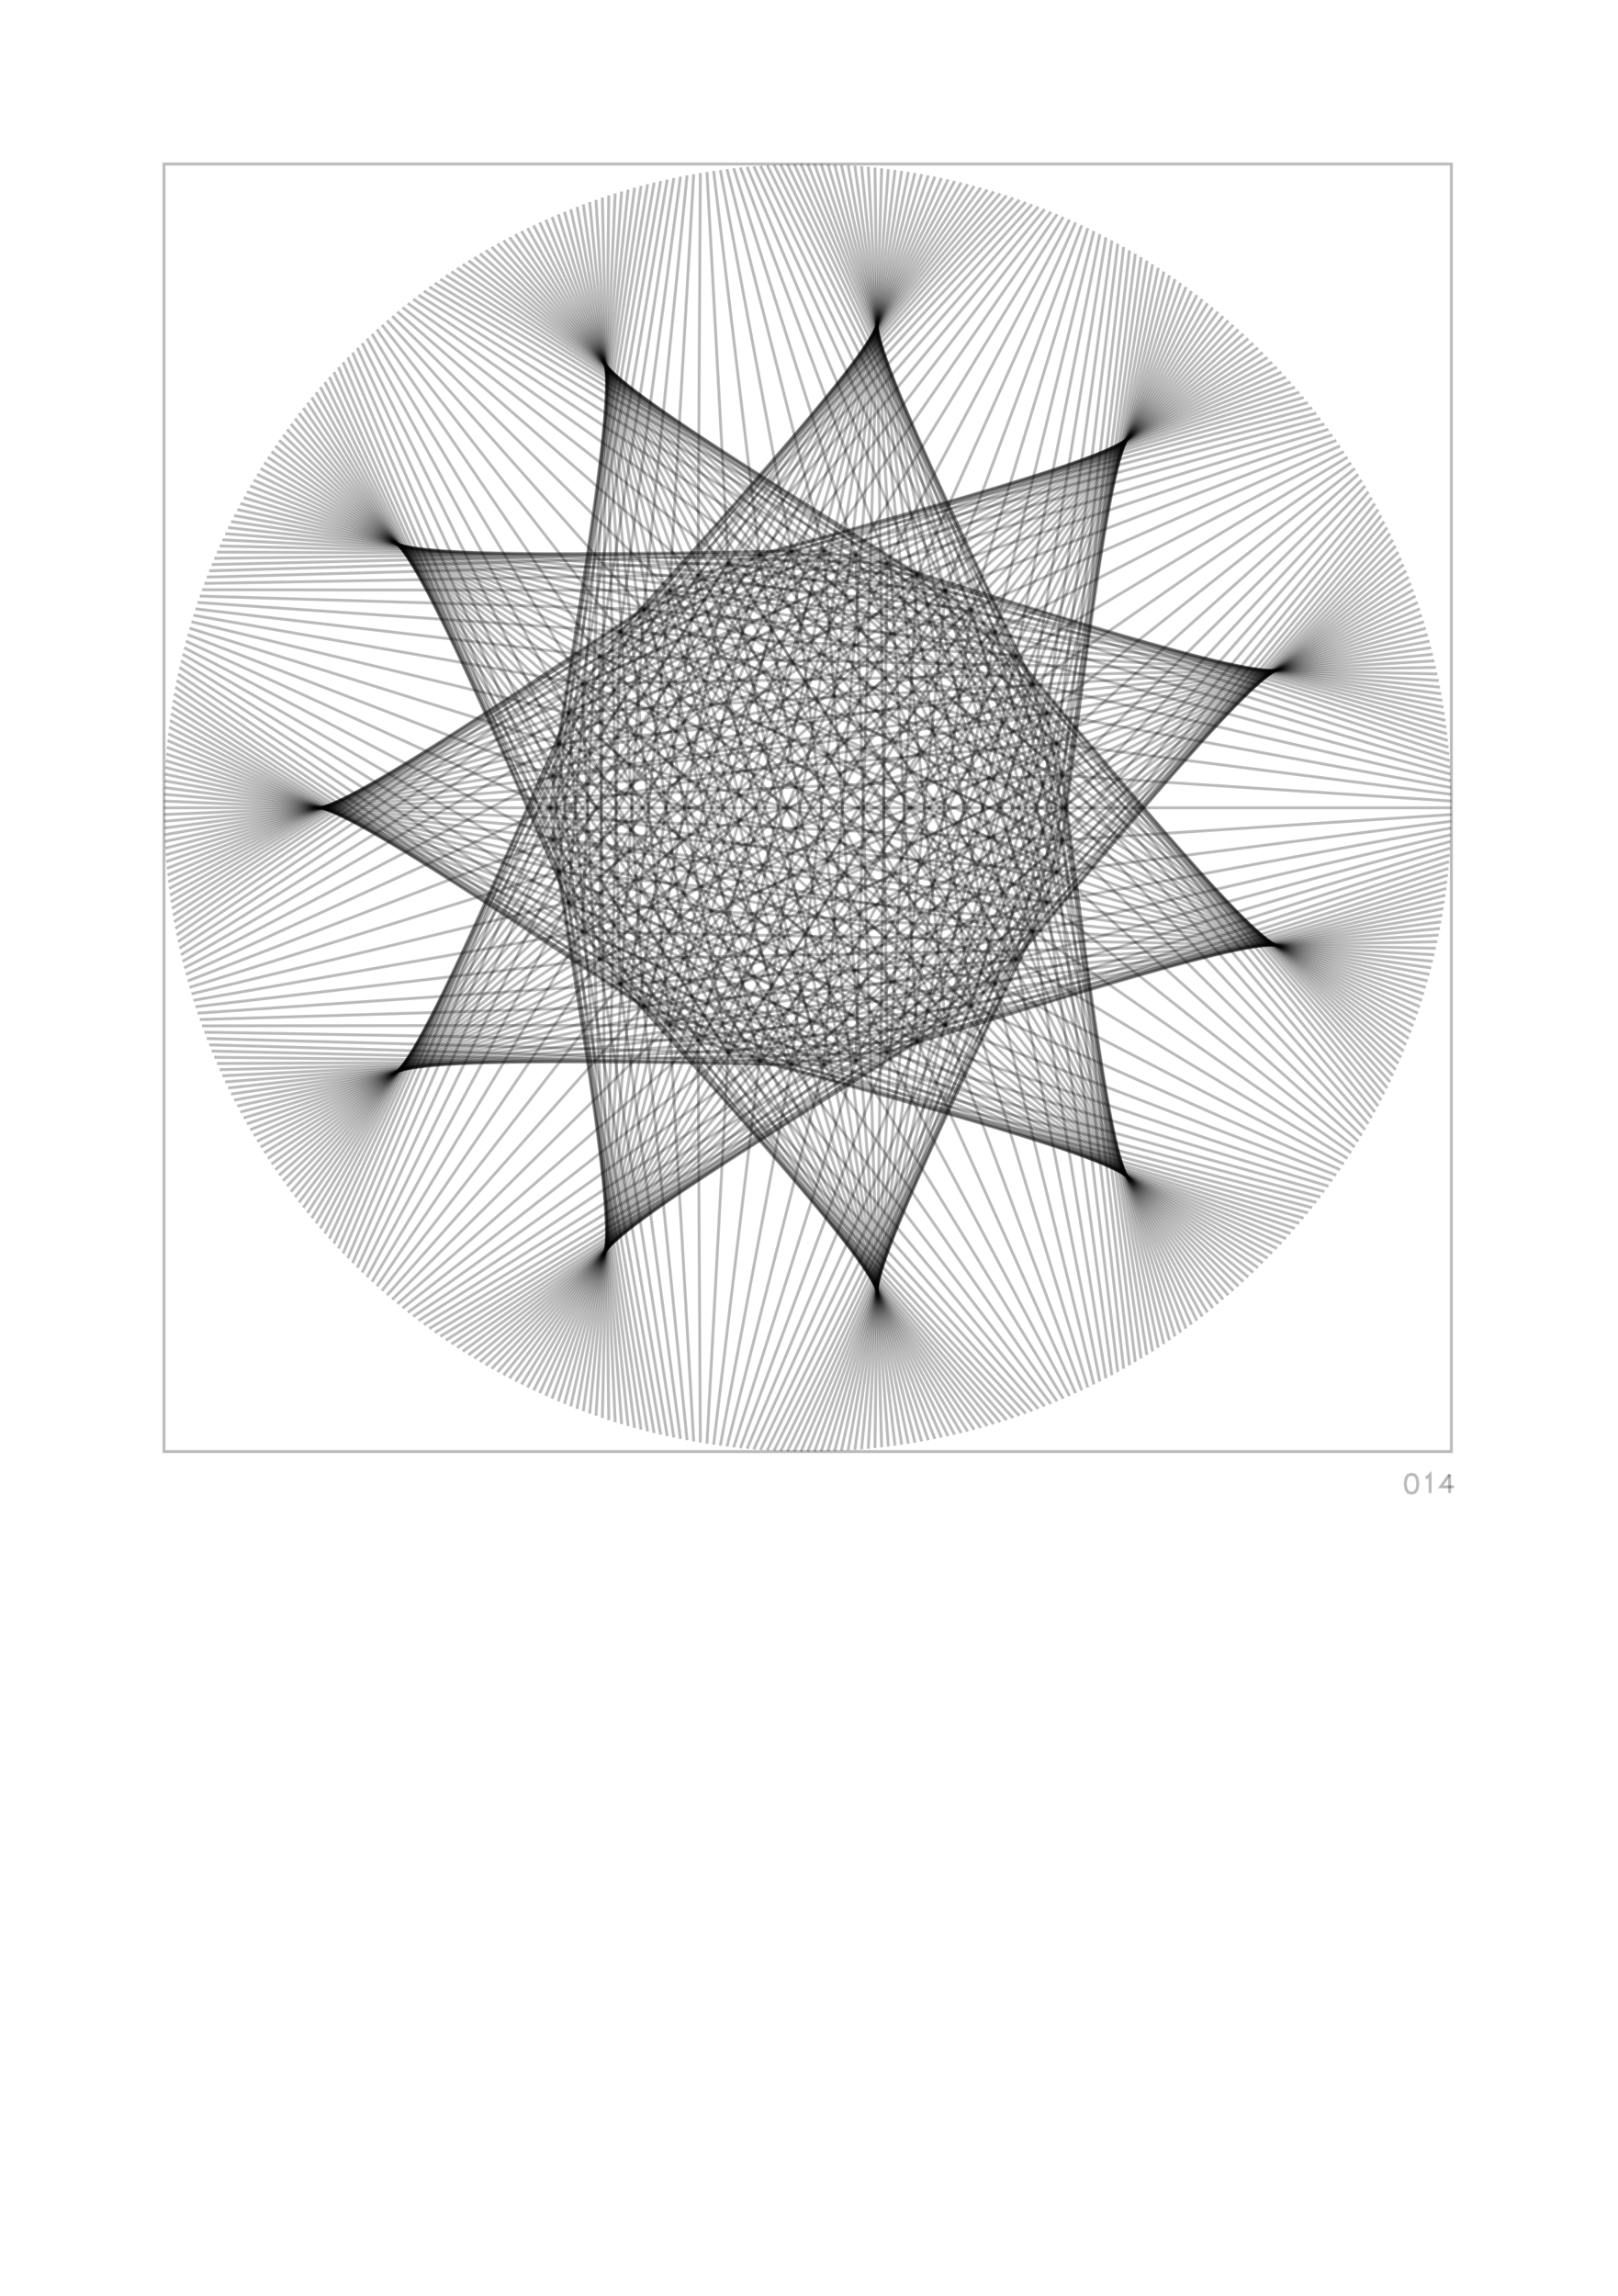 <?xml version="1.0" encoding="utf-8" ?>
<svg xmlns="http://www.w3.org/2000/svg" xmlns:cc="http://creativecommons.org/ns" xmlns:dc="http://purl.org/dc/elements/1.1/" xmlns:ev="http://www.w3.org/2001/xml-events" xmlns:inkscape="http://www.inkscape.org/namespaces/inkscape" xmlns:rdf="http://www.w3.org/1999/02/22-rdf-syntax-ns" xmlns:sodipodi="http://sodipodi.sourceforge.net/DTD/sodipodi-0.dtd" xmlns:xlink="http://www.w3.org/1999/xlink" baseProfile="tiny" height="21.0cm" version="1.2" viewBox="0 0 559.37 793.701" width="14.8cm">
  <defs/>
  <g fill="none" id="layer1" inkscape:groupmode="layer" inkscape:label="1" stroke="#000000" stroke-opacity="0.267" style="display:inline">
    <line x1="501.759" x2="368.239" y1="279.226" y2="279.226"/>
    <line x1="368.239" x2="471.945" y1="279.226" y2="167.959"/>
    <line x1="473.1" x2="367.537" y1="169.984" y2="290.382"/>
    <line x1="367.537" x2="87.682" y1="290.382" y2="165.947"/>
    <line x1="88.879" x2="365.443" y1="163.948" y2="301.363"/>
    <line x1="365.443" x2="84.219" y1="301.363" y2="386.432"/>
    <line x1="83.107" x2="361.988" y1="384.384" y2="311.994"/>
    <line x1="361.988" x2="286.216" y1="311.994" y2="56.803"/>
    <line x1="283.886" x2="365.443" y1="56.742" y2="301.363"/>
    <line x1="365.443" x2="163.948" y1="301.363" y2="469.573"/>
    <line x1="165.947" x2="367.537" y1="470.77" y2="290.382"/>
    <line x1="367.537" x2="281.556" y1="290.382" y2="56.705"/>
    <line x1="279.226" x2="368.239" y1="56.693" y2="279.226"/>
    <line x1="368.239" x2="390.493" y1="279.226" y2="86.507"/>
    <line x1="388.468" x2="367.537" y1="85.352" y2="268.07"/>
    <line x1="367.537" x2="165.947" y1="268.07" y2="87.682"/>
    <line x1="163.948" x2="365.443" y1="88.879" y2="257.089"/>
    <line x1="365.443" x2="394.504" y1="257.089" y2="469.573"/>
    <line x1="396.491" x2="361.988" y1="468.355" y2="246.458"/>
    <line x1="361.988" x2="174.068" y1="246.458" y2="475.345"/>
    <line x1="176.127" x2="357.229" y1="476.436" y2="236.344"/>
    <line x1="357.229" x2="398.465" y1="236.344" y2="467.117"/>
    <line x1="400.426" x2="351.239" y1="465.858" y2="226.905"/>
    <line x1="351.239" x2="80.948" y1="226.905" y2="178.198"/>
    <line x1="82.016" x2="357.229" y1="176.127" y2="236.344"/>
    <line x1="357.229" x2="288.545" y1="236.344" y2="501.564"/>
    <line x1="290.873" x2="351.239" y1="501.454" y2="226.905"/>
    <line x1="351.239" x2="158.026" y1="226.905" y2="92.594"/>
    <line x1="159.987" x2="357.229" y1="91.335" y2="236.344"/>
    <line x1="357.229" x2="382.325" y1="236.344" y2="82.016"/>
    <line x1="380.254" x2="351.239" y1="80.948" y2="226.905"/>
    <line x1="351.239" x2="56.998" y1="226.905" y2="290.873"/>
    <line x1="57.132" x2="344.114" y1="293.199" y2="218.292"/>
    <line x1="344.114" x2="402.374" y1="218.292" y2="464.579"/>
    <line x1="404.308" x2="335.965" y1="463.279" y2="210.64"/>
    <line x1="335.965" x2="463.279" y1="210.64" y2="154.144"/>
    <line x1="464.579" x2="344.114" y1="156.078" y2="218.292"/>
    <line x1="344.114" x2="293.199" y1="218.292" y2="501.32"/>
    <line x1="295.524" x2="335.965" y1="501.162" y2="210.64"/>
    <line x1="335.965" x2="376.079" y1="210.64" y2="78.875"/>
    <line x1="378.172" x2="344.114" y1="79.9" y2="218.292"/>
    <line x1="344.114" x2="156.078" y1="218.292" y2="93.874"/>
    <line x1="154.144" x2="335.965" y1="95.173" y2="210.64"/>
    <line x1="335.965" x2="479.577" y1="210.64" y2="376.079"/>
    <line x1="478.552" x2="344.114" y1="378.172" y2="218.292"/>
    <line x1="344.114" x2="93.874" y1="218.292" y2="402.374"/>
    <line x1="92.594" x2="351.239" y1="400.426" y2="226.905"/>
    <line x1="351.239" x2="267.58" y1="226.905" y2="56.998"/>
    <line x1="265.253" x2="344.114" y1="57.132" y2="218.292"/>
    <line x1="344.114" x2="501.32" y1="218.292" y2="265.253"/>
    <line x1="501.454" x2="351.239" y1="267.58" y2="226.905"/>
    <line x1="351.239" x2="477.505" y1="226.905" y2="380.254"/>
    <line x1="476.436" x2="357.229" y1="382.325" y2="236.344"/>
    <line x1="357.229" x2="269.907" y1="236.344" y2="56.888"/>
    <line x1="272.236" x2="361.988" y1="56.803" y2="246.458"/>
    <line x1="361.988" x2="384.384" y1="246.458" y2="83.107"/>
    <line x1="386.432" x2="365.443" y1="84.219" y2="257.089"/>
    <line x1="365.443" x2="501.71" y1="257.089" y2="274.566"/>
    <line x1="501.747" x2="367.537" y1="276.896" y2="268.07"/>
    <line x1="367.537" x2="473.1" y1="268.07" y2="388.468"/>
    <line x1="471.945" x2="368.239" y1="390.493" y2="279.226"/>
    <line x1="368.239" x2="167.959" y1="279.226" y2="471.945"/>
    <line x1="169.984" x2="367.537" y1="473.1" y2="268.07"/>
    <line x1="367.537" x2="85.352" y1="268.07" y2="169.984"/>
    <line x1="86.507" x2="368.239" y1="167.959" y2="279.226"/>
    <line x1="368.239" x2="56.693" y1="279.226" y2="279.226"/>
    <line x1="56.705" x2="367.537" y1="276.896" y2="290.382"/>
    <line x1="367.537" x2="169.984" y1="290.382" y2="85.352"/>
    <line x1="167.959" x2="368.239" y1="86.507" y2="279.226"/>
    <line x1="368.239" x2="390.493" y1="279.226" y2="471.945"/>
    <line x1="392.505" x2="367.537" y1="470.77" y2="268.07"/>
    <line x1="367.537" x2="87.682" y1="268.07" y2="392.505"/>
    <line x1="88.879" x2="365.443" y1="394.504" y2="257.089"/>
    <line x1="365.443" x2="172.02" y1="257.089" y2="474.233"/>
    <line x1="178.198" x2="351.239" y1="477.505" y2="226.905"/>
    <line x1="351.239" x2="465.858" y1="226.905" y2="158.026"/>
    <line x1="467.117" x2="357.229" y1="159.987" y2="236.344"/>
    <line x1="357.229" x2="501.564" y1="236.344" y2="269.907"/>
    <line x1="501.649" x2="361.988" y1="272.236" y2="246.458"/>
    <line x1="361.988" x2="90.097" y1="246.458" y2="396.491"/>
    <line x1="91.335" x2="357.229" y1="398.465" y2="236.344"/>
    <line x1="357.229" x2="56.888" y1="236.344" y2="288.545"/>
    <line x1="56.803" x2="361.988" y1="286.216" y2="246.458"/>
    <line x1="361.988" x2="475.345" y1="246.458" y2="384.384"/>
    <line x1="474.233" x2="365.443" y1="386.432" y2="257.089"/>
    <line x1="365.443" x2="84.219" y1="257.089" y2="172.02"/>
    <line x1="83.107" x2="361.988" y1="174.068" y2="246.458"/>
    <line x1="361.988" x2="286.216" y1="246.458" y2="501.649"/>
    <line x1="283.886" x2="365.443" y1="501.71" y2="257.089"/>
    <line x1="365.443" x2="274.566" y1="257.089" y2="56.742"/>
    <line x1="276.896" x2="367.537" y1="56.705" y2="268.07"/>
    <line x1="367.537" x2="281.556" y1="268.07" y2="501.747"/>
    <line x1="279.226" x2="368.239" y1="501.759" y2="279.226"/>
    <line x1="368.239" x2="86.507" y1="279.226" y2="390.493"/>
    <line x1="85.352" x2="367.537" y1="388.468" y2="290.382"/>
    <line x1="367.537" x2="276.896" y1="290.382" y2="501.747"/>
    <line x1="274.566" x2="365.443" y1="501.71" y2="301.363"/>
    <line x1="365.443" x2="172.02" y1="301.363" y2="84.219"/>
    <line x1="174.068" x2="361.988" y1="83.107" y2="311.994"/>
    <line x1="361.988" x2="384.384" y1="311.994" y2="475.345"/>
    <line x1="386.432" x2="365.443" y1="474.233" y2="301.363"/>
    <line x1="365.443" x2="56.742" y1="301.363" y2="274.566"/>
    <line x1="56.803" x2="361.988" y1="272.236" y2="311.994"/>
    <line x1="361.988" x2="272.236" y1="311.994" y2="501.649"/>
    <line x1="269.907" x2="357.229" y1="501.564" y2="322.108"/>
    <line x1="357.229" x2="82.016" y1="322.108" y2="382.325"/>
    <line x1="80.948" x2="351.239" y1="380.254" y2="331.547"/>
    <line x1="351.239" x2="380.254" y1="331.547" y2="477.505"/>
    <line x1="382.325" x2="357.229" y1="476.436" y2="322.108"/>
    <line x1="357.229" x2="91.335" y1="322.108" y2="159.987"/>
    <line x1="92.594" x2="351.239" y1="158.026" y2="331.547"/>
    <line x1="351.239" x2="56.998" y1="331.547" y2="267.58"/>
    <line x1="57.132" x2="344.114" y1="265.253" y2="340.16"/>
    <line x1="344.114" x2="501.32" y1="340.16" y2="293.199"/>
    <line x1="501.454" x2="351.239" y1="290.873" y2="331.547"/>
    <line x1="351.239" x2="290.873" y1="331.547" y2="56.998"/>
    <line x1="293.199" x2="344.114" y1="57.132" y2="340.16"/>
    <line x1="344.114" x2="464.579" y1="340.16" y2="402.374"/>
    <line x1="463.279" x2="335.965" y1="404.308" y2="347.812"/>
    <line x1="335.965" x2="182.373" y1="347.812" y2="78.875"/>
    <line x1="184.476" x2="326.922" y1="77.872" y2="354.382"/>
    <line x1="326.922" x2="57.473" y1="354.382" y2="260.605"/>
    <line x1="57.681" x2="317.126" y1="258.284" y2="359.768"/>
    <line x1="317.126" x2="460.619" y1="359.768" y2="408.135"/>
    <line x1="459.259" x2="306.733" y1="410.028" y2="363.883"/>
    <line x1="306.733" x2="255.965" y1="363.883" y2="500.54"/>
    <line x1="258.284" x2="317.126" y1="500.772" y2="359.768"/>
    <line x1="317.126" x2="150.317" y1="359.768" y2="460.619"/>
    <line x1="148.424" x2="306.733" y1="459.259" y2="363.883"/>
    <line x1="306.733" x2="99.193" y1="363.883" y2="148.424"/>
    <line x1="100.573" x2="295.906" y1="146.546" y2="366.663"/>
    <line x1="295.906" x2="58.168" y1="366.663" y2="253.649"/>
    <line x1="58.448" x2="284.815" y1="251.335" y2="368.064"/>
    <line x1="284.815" x2="307.117" y1="368.064" y2="58.448"/>
    <line x1="309.427" x2="273.637" y1="58.752" y2="368.064"/>
    <line x1="273.637" x2="195.144" y1="368.064" y2="73.189"/>
    <line x1="197.306" x2="262.547" y1="72.32" y2="366.663"/>
    <line x1="262.547" x2="486.132" y1="366.663" y2="197.306"/>
    <line x1="485.263" x2="273.637" y1="195.144" y2="368.064"/>
    <line x1="273.637" x2="103.39" y1="368.064" y2="142.834"/>
    <line x1="104.828" x2="262.547" y1="141" y2="366.663"/>
    <line x1="262.547" x2="246.718" y1="366.663" y2="499.372"/>
    <line x1="249.025" x2="273.637" y1="499.7" y2="368.064"/>
    <line x1="273.637" x2="415.618" y1="368.064" y2="103.39"/>
    <line x1="417.452" x2="262.547" y1="104.828" y2="366.663"/>
    <line x1="262.547" x2="59.08" y1="366.663" y2="246.718"/>
    <line x1="58.752" x2="273.637" y1="249.025" y2="368.064"/>
    <line x1="273.637" x2="363.308" y1="368.064" y2="485.263"/>
    <line x1="365.461" x2="284.815" y1="484.371" y2="368.064"/>
    <line x1="284.815" x2="456.48" y1="368.064" y2="413.769"/>
    <line x1="457.88" x2="295.906" y1="411.906" y2="366.663"/>
    <line x1="295.906" x2="367.605" y1="366.663" y2="483.457"/>
    <line x1="369.738" x2="306.733" y1="482.52" y2="363.883"/>
    <line x1="306.733" x2="75.932" y1="363.883" y2="369.738"/>
    <line x1="76.891" x2="317.126" y1="371.862" y2="359.768"/>
    <line x1="317.126" x2="97.833" y1="359.768" y2="150.317"/>
    <line x1="96.493" x2="326.922" y1="152.223" y2="354.382"/>
    <line x1="326.922" x2="297.847" y1="354.382" y2="57.473"/>
    <line x1="295.524" x2="335.965" y1="57.291" y2="347.812"/>
    <line x1="335.965" x2="376.079" y1="347.812" y2="479.577"/>
    <line x1="378.172" x2="344.114" y1="478.552" y2="340.16"/>
    <line x1="344.114" x2="156.078" y1="340.16" y2="464.579"/>
    <line x1="154.144" x2="335.965" y1="463.279" y2="347.812"/>
    <line x1="335.965" x2="501.162" y1="347.812" y2="295.524"/>
    <line x1="500.979" x2="326.922" y1="297.847" y2="354.382"/>
    <line x1="326.922" x2="260.605" y1="354.382" y2="500.979"/>
    <line x1="262.928" x2="335.965" y1="501.162" y2="347.812"/>
    <line x1="335.965" x2="404.308" y1="347.812" y2="95.173"/>
    <line x1="406.229" x2="326.922" y1="96.493" y2="354.382"/>
    <line x1="326.922" x2="373.976" y1="354.382" y2="480.58"/>
    <line x1="371.862" x2="317.126" y1="481.561" y2="359.768"/>
    <line x1="317.126" x2="481.561" y1="359.768" y2="186.59"/>
    <line x1="482.52" x2="306.733" y1="188.714" y2="363.883"/>
    <line x1="306.733" x2="57.912" y1="363.883" y2="255.965"/>
    <line x1="57.291" x2="335.965" y1="262.928" y2="347.812"/>
    <line x1="335.965" x2="479.577" y1="347.812" y2="182.373"/>
    <line x1="480.58" x2="326.922" y1="184.476" y2="354.382"/>
    <line x1="326.922" x2="152.223" y1="354.382" y2="461.959"/>
    <line x1="146.546" x2="295.906" y1="457.88" y2="366.663"/>
    <line x1="295.906" x2="411.906" y1="366.663" y2="100.573"/>
    <line x1="410.028" x2="306.733" y1="99.193" y2="363.883"/>
    <line x1="306.733" x2="500.54" y1="363.883" y2="302.487"/>
    <line x1="500.284" x2="295.906" y1="304.803" y2="366.663"/>
    <line x1="295.906" x2="483.457" y1="366.663" y2="190.847"/>
    <line x1="484.371" x2="284.815" y1="192.991" y2="368.064"/>
    <line x1="284.815" x2="74.081" y1="368.064" y2="365.461"/>
    <line x1="73.189" x2="273.637" y1="363.308" y2="368.064"/>
    <line x1="273.637" x2="455.062" y1="368.064" y2="415.618"/>
    <line x1="453.624" x2="262.547" y1="417.452" y2="366.663"/>
    <line x1="262.547" x2="311.734" y1="366.663" y2="59.08"/>
    <line x1="314.038" x2="251.72" y1="59.433" y2="363.883"/>
    <line x1="251.72" x2="452.167" y1="363.883" y2="419.271"/>
    <line x1="450.691" x2="241.326" y1="421.074" y2="359.768"/>
    <line x1="241.326" x2="421.074" y1="359.768" y2="107.761"/>
    <line x1="419.271" x2="251.72" y1="106.285" y2="363.883"/>
    <line x1="251.72" x2="244.414" y1="363.883" y2="499.019"/>
    <line x1="242.114" x2="241.326" y1="498.643" y2="359.768"/>
    <line x1="241.326" x2="201.657" y1="359.768" y2="70.65"/>
    <line x1="199.477" x2="251.72" y1="71.474" y2="363.883"/>
    <line x1="251.72" x2="499.019" y1="363.883" y2="314.038"/>
    <line x1="498.643" x2="241.326" y1="316.338" y2="359.768"/>
    <line x1="241.326" x2="487.802" y1="359.768" y2="201.657"/>
    <line x1="486.979" x2="251.72" y1="199.477" y2="363.883"/>
    <line x1="251.72" x2="71.474" y1="363.883" y2="358.975"/>
    <line x1="70.65" x2="241.326" y1="356.795" y2="359.768"/>
    <line x1="241.326" x2="107.761" y1="359.768" y2="137.378"/>
    <line x1="106.285" x2="251.72" y1="139.181" y2="363.883"/>
    <line x1="251.72" x2="358.975" y1="363.883" y2="486.979"/>
    <line x1="356.795" x2="241.326" y1="487.802" y2="359.768"/>
    <line x1="241.326" x2="137.378" y1="359.768" y2="450.691"/>
    <line x1="135.59" x2="231.53" y1="449.196" y2="354.382"/>
    <line x1="231.53" x2="422.862" y1="354.382" y2="109.256"/>
    <line x1="424.634" x2="222.487" y1="110.77" y2="347.812"/>
    <line x1="222.487" x2="110.77" y1="347.812" y2="133.818"/>
    <line x1="109.256" x2="231.53" y1="135.59" y2="354.382"/>
    <line x1="231.53" x2="69.849" y1="354.382" y2="354.606"/>
    <line x1="69.071" x2="222.487" y1="352.41" y2="347.812"/>
    <line x1="222.487" x2="352.41" y1="347.812" y2="489.381"/>
    <line x1="354.606" x2="231.53" y1="488.603" y2="354.382"/>
    <line x1="231.53" x2="239.819" y1="354.382" y2="498.242"/>
    <line x1="237.528" x2="222.487" y1="497.817" y2="347.812"/>
    <line x1="222.487" x2="206.042" y1="347.812" y2="69.071"/>
    <line x1="208.247" x2="214.338" y1="68.316" y2="340.16"/>
    <line x1="214.338" x2="132.062" y1="340.16" y2="446.151"/>
    <line x1="130.322" x2="207.213" y1="444.6" y2="331.547"/>
    <line x1="207.213" x2="490.868" y1="331.547" y2="210.459"/>
    <line x1="491.576" x2="201.223" y1="212.68" y2="322.108"/>
    <line x1="201.223" x2="128.599" y1="322.108" y2="443.032"/>
    <line x1="126.892" x2="196.464" y1="441.446" y2="311.994"/>
    <line x1="196.464" x2="117.006" y1="311.994" y2="126.892"/>
    <line x1="115.42" x2="201.223" y1="128.599" y2="322.108"/>
    <line x1="201.223" x2="429.853" y1="322.108" y2="115.42"/>
    <line x1="431.56" x2="196.464" y1="117.006" y2="311.994"/>
    <line x1="196.464" x2="343.545" y1="311.994" y2="492.261"/>
    <line x1="341.311" x2="193.009" y1="492.923" y2="301.363"/>
    <line x1="193.009" x2="63.117" y1="301.363" y2="226.144"/>
    <line x1="62.572" x2="196.464" y1="228.41" y2="311.994"/>
    <line x1="196.464" x2="495.88" y1="311.994" y2="330.042"/>
    <line x1="496.4" x2="201.223" y1="327.77" y2="322.108"/>
    <line x1="201.223" x2="230.682" y1="322.108" y2="496.4"/>
    <line x1="228.41" x2="196.464" y1="495.88" y2="311.994"/>
    <line x1="196.464" x2="330.042" y1="311.994" y2="62.572"/>
    <line x1="327.77" x2="201.223" y1="62.052" y2="322.108"/>
    <line x1="201.223" x2="345.773" y1="322.108" y2="491.576"/>
    <line x1="347.993" x2="207.213" y1="490.868" y2="331.547"/>
    <line x1="207.213" x2="113.852" y1="331.547" y2="130.322"/>
    <line x1="112.302" x2="214.338" y1="132.062" y2="340.16"/>
    <line x1="214.338" x2="61.083" y1="340.16" y2="235.241"/>
    <line x1="60.635" x2="222.487" y1="237.528" y2="347.812"/>
    <line x1="222.487" x2="489.381" y1="347.812" y2="206.042"/>
    <line x1="490.136" x2="214.338" y1="208.247" y2="340.16"/>
    <line x1="214.338" x2="426.39" y1="340.16" y2="112.302"/>
    <line x1="428.13" x2="207.213" y1="113.852" y2="331.547"/>
    <line x1="207.213" x2="444.6" y1="331.547" y2="428.13"/>
    <line x1="446.151" x2="214.338" y1="426.39" y2="340.16"/>
    <line x1="214.338" x2="350.205" y1="340.16" y2="490.136"/>
    <line x1="361.146" x2="262.547" y1="486.132" y2="366.663"/>
    <line x1="262.547" x2="72.32" y1="366.663" y2="361.146"/>
    <line x1="74.995" x2="295.906" y1="367.605" y2="366.663"/>
    <line x1="295.906" x2="304.803" y1="366.663" y2="58.168"/>
    <line x1="302.487" x2="306.733" y1="57.912" y2="363.883"/>
    <line x1="306.733" x2="188.714" y1="363.883" y2="75.932"/>
    <line x1="186.59" x2="317.126" y1="76.891" y2="359.768"/>
    <line x1="317.126" x2="300.168" y1="359.768" y2="57.681"/>
    <line x1="288.545" x2="357.229" y1="56.888" y2="322.108"/>
    <line x1="357.229" x2="176.127" y1="322.108" y2="82.016"/>
    <line x1="178.198" x2="351.239" y1="80.948" y2="331.547"/>
    <line x1="351.239" x2="400.426" y1="331.547" y2="92.594"/>
    <line x1="398.465" x2="357.229" y1="91.335" y2="322.108"/>
    <line x1="357.229" x2="501.564" y1="322.108" y2="288.545"/>
    <line x1="501.649" x2="361.988" y1="286.216" y2="311.994"/>
    <line x1="361.988" x2="475.345" y1="311.994" y2="174.068"/>
    <line x1="474.233" x2="365.443" y1="172.02" y2="301.363"/>
    <line x1="365.443" x2="501.71" y1="301.363" y2="283.886"/>
    <line x1="501.747" x2="367.537" y1="281.556" y2="290.382"/>
    <line x1="367.537" x2="392.505" y1="290.382" y2="87.682"/>
    <line x1="394.504" x2="365.443" y1="88.879" y2="301.363"/>
    <line x1="365.443" x2="469.573" y1="301.363" y2="394.504"/>
    <line x1="470.77" x2="367.537" y1="392.505" y2="290.382"/>
    <line x1="367.537" x2="388.468" y1="290.382" y2="473.1"/>
    <line x1="406.229" x2="326.922" y1="461.959" y2="204.07"/>
    <line x1="326.922" x2="373.976" y1="204.07" y2="77.872"/>
    <line x1="371.862" x2="317.126" y1="76.891" y2="198.685"/>
    <line x1="317.126" x2="500.772" y1="198.685" y2="258.284"/>
    <line x1="500.54" x2="306.733" y1="255.965" y2="194.569"/>
    <line x1="306.733" x2="255.965" y1="194.569" y2="57.912"/>
    <line x1="258.284" x2="317.126" y1="57.681" y2="198.685"/>
    <line x1="317.126" x2="57.681" y1="198.685" y2="300.168"/>
    <line x1="57.473" x2="326.922" y1="297.847" y2="204.07"/>
    <line x1="326.922" x2="461.959" y1="204.07" y2="152.223"/>
    <line x1="460.619" x2="317.126" y1="150.317" y2="198.685"/>
    <line x1="317.126" x2="408.135" y1="198.685" y2="460.619"/>
    <line x1="410.028" x2="306.733" y1="459.259" y2="194.569"/>
    <line x1="306.733" x2="482.52" y1="194.569" y2="369.738"/>
    <line x1="483.457" x2="295.906" y1="367.605" y2="191.79"/>
    <line x1="295.906" x2="100.573" y1="191.79" y2="411.906"/>
    <line x1="101.972" x2="284.815" y1="413.769" y2="190.388"/>
    <line x1="284.815" x2="456.48" y1="190.388" y2="144.683"/>
    <line x1="455.062" x2="273.637" y1="142.834" y2="190.388"/>
    <line x1="273.637" x2="103.39" y1="190.388" y2="415.618"/>
    <line x1="104.828" x2="262.547" y1="417.452" y2="191.79"/>
    <line x1="262.547" x2="499.372" y1="191.79" y2="246.718"/>
    <line x1="499.019" x2="251.72" y1="244.414" y2="194.569"/>
    <line x1="251.72" x2="139.181" y1="194.569" y2="106.285"/>
    <line x1="141" x2="262.547" y1="104.828" y2="191.79"/>
    <line x1="262.547" x2="59.08" y1="191.79" y2="311.734"/>
    <line x1="58.752" x2="273.637" y1="309.427" y2="190.388"/>
    <line x1="273.637" x2="249.025" y1="190.388" y2="58.752"/>
    <line x1="246.718" x2="262.547" y1="59.08" y2="191.79"/>
    <line x1="262.547" x2="361.146" y1="191.79" y2="72.32"/>
    <line x1="363.308" x2="273.637" y1="73.189" y2="190.388"/>
    <line x1="273.637" x2="195.144" y1="190.388" y2="485.263"/>
    <line x1="192.991" x2="284.815" y1="484.371" y2="190.388"/>
    <line x1="284.815" x2="484.371" y1="190.388" y2="365.461"/>
    <line x1="485.263" x2="273.637" y1="363.308" y2="190.388"/>
    <line x1="273.637" x2="499.7" y1="190.388" y2="249.025"/>
    <line x1="500.005" x2="284.815" y1="251.335" y2="190.388"/>
    <line x1="284.815" x2="413.769" y1="190.388" y2="456.48"/>
    <line x1="411.906" x2="295.906" y1="457.88" y2="191.79"/>
    <line x1="295.906" x2="304.803" y1="191.79" y2="500.284"/>
    <line x1="302.487" x2="306.733" y1="500.54" y2="194.569"/>
    <line x1="306.733" x2="99.193" y1="194.569" y2="410.028"/>
    <line x1="97.833" x2="317.126" y1="408.135" y2="198.685"/>
    <line x1="317.126" x2="186.59" y1="198.685" y2="481.561"/>
    <line x1="188.714" x2="306.733" y1="482.52" y2="194.569"/>
    <line x1="306.733" x2="75.932" y1="194.569" y2="188.714"/>
    <line x1="76.891" x2="317.126" y1="186.59" y2="198.685"/>
    <line x1="317.126" x2="150.317" y1="198.685" y2="97.833"/>
    <line x1="152.223" x2="326.922" y1="96.493" y2="204.07"/>
    <line x1="326.922" x2="77.872" y1="204.07" y2="184.476"/>
    <line x1="78.875" x2="335.965" y1="182.373" y2="210.64"/>
    <line x1="335.965" x2="182.373" y1="210.64" y2="479.577"/>
    <line x1="184.476" x2="326.922" y1="480.58" y2="204.07"/>
    <line x1="326.922" x2="500.979" y1="204.07" y2="260.605"/>
    <line x1="501.162" x2="335.965" y1="262.928" y2="210.64"/>
    <line x1="335.965" x2="57.291" y1="210.64" y2="295.524"/>
    <line x1="57.912" x2="306.733" y1="302.487" y2="194.569"/>
    <line x1="306.733" x2="148.424" y1="194.569" y2="99.193"/>
    <line x1="146.546" x2="295.906" y1="100.573" y2="191.79"/>
    <line x1="295.906" x2="74.995" y1="191.79" y2="190.847"/>
    <line x1="74.081" x2="284.815" y1="192.991" y2="190.388"/>
    <line x1="284.815" x2="307.117" y1="190.388" y2="500.005"/>
    <line x1="309.427" x2="273.637" y1="499.7" y2="190.388"/>
    <line x1="273.637" x2="73.189" y1="190.388" y2="195.144"/>
    <line x1="72.32" x2="262.547" y1="197.306" y2="191.79"/>
    <line x1="262.547" x2="197.306" y1="191.79" y2="486.132"/>
    <line x1="199.477" x2="251.72" y1="486.979" y2="194.569"/>
    <line x1="251.72" x2="452.167" y1="194.569" y2="139.181"/>
    <line x1="453.624" x2="262.547" y1="141" y2="191.79"/>
    <line x1="262.547" x2="486.132" y1="191.79" y2="361.146"/>
    <line x1="486.979" x2="251.72" y1="358.975" y2="194.569"/>
    <line x1="251.72" x2="59.433" y1="194.569" y2="314.038"/>
    <line x1="59.809" x2="241.326" y1="316.338" y2="198.685"/>
    <line x1="241.326" x2="137.378" y1="198.685" y2="107.761"/>
    <line x1="135.59" x2="231.53" y1="109.256" y2="204.07"/>
    <line x1="231.53" x2="60.21" y1="204.07" y2="318.633"/>
    <line x1="60.635" x2="222.487" y1="320.925" y2="210.64"/>
    <line x1="222.487" x2="237.528" y1="210.64" y2="60.635"/>
    <line x1="235.241" x2="214.338" y1="61.083" y2="218.292"/>
    <line x1="214.338" x2="497.369" y1="218.292" y2="235.241"/>
    <line x1="496.896" x2="207.213" y1="232.959" y2="226.905"/>
    <line x1="207.213" x2="113.852" y1="226.905" y2="428.13"/>
    <line x1="112.302" x2="214.338" y1="426.39" y2="218.292"/>
    <line x1="214.338" x2="132.062" y1="218.292" y2="112.302"/>
    <line x1="130.322" x2="207.213" y1="113.852" y2="226.905"/>
    <line x1="207.213" x2="67.585" y1="226.905" y2="210.459"/>
    <line x1="66.876" x2="201.223" y1="212.68" y2="236.344"/>
    <line x1="201.223" x2="429.853" y1="236.344" y2="443.032"/>
    <line x1="428.13" x2="207.213" y1="444.6" y2="226.905"/>
    <line x1="207.213" x2="325.493" y1="226.905" y2="496.896"/>
    <line x1="323.211" x2="214.338" y1="497.369" y2="218.292"/>
    <line x1="214.338" x2="68.316" y1="218.292" y2="208.247"/>
    <line x1="69.071" x2="222.487" y1="206.042" y2="210.64"/>
    <line x1="222.487" x2="489.381" y1="210.64" y2="352.41"/>
    <line x1="488.603" x2="231.53" y1="354.606" y2="204.07"/>
    <line x1="231.53" x2="498.242" y1="204.07" y2="239.819"/>
    <line x1="498.643" x2="241.326" y1="242.114" y2="198.685"/>
    <line x1="241.326" x2="421.074" y1="198.685" y2="450.691"/>
    <line x1="422.862" x2="231.53" y1="449.196" y2="204.07"/>
    <line x1="231.53" x2="69.849" y1="204.07" y2="203.846"/>
    <line x1="70.65" x2="241.326" y1="201.657" y2="198.685"/>
    <line x1="241.326" x2="450.691" y1="198.685" y2="137.378"/>
    <line x1="449.196" x2="231.53" y1="135.59" y2="204.07"/>
    <line x1="231.53" x2="318.633" y1="204.07" y2="498.242"/>
    <line x1="320.925" x2="222.487" y1="497.817" y2="210.64"/>
    <line x1="222.487" x2="110.77" y1="210.64" y2="424.634"/>
    <line x1="109.256" x2="231.53" y1="422.862" y2="204.07"/>
    <line x1="231.53" x2="354.606" y1="204.07" y2="69.849"/>
    <line x1="352.41" x2="222.487" y1="69.071" y2="210.64"/>
    <line x1="222.487" x2="424.634" y1="210.64" y2="447.683"/>
    <line x1="426.39" x2="214.338" y1="446.151" y2="218.292"/>
    <line x1="214.338" x2="490.136" y1="218.292" y2="350.205"/>
    <line x1="490.868" x2="207.213" y1="347.993" y2="226.905"/>
    <line x1="207.213" x2="61.556" y1="226.905" y2="325.493"/>
    <line x1="62.052" x2="201.223" y1="327.77" y2="236.344"/>
    <line x1="201.223" x2="491.576" y1="236.344" y2="345.773"/>
    <line x1="492.261" x2="196.464" y1="343.545" y2="246.458"/>
    <line x1="196.464" x2="228.41" y1="246.458" y2="62.572"/>
    <line x1="226.144" x2="193.009" y1="63.117" y2="257.089"/>
    <line x1="193.009" x2="63.117" y1="257.089" y2="332.308"/>
    <line x1="63.684" x2="190.915" y1="334.568" y2="268.07"/>
    <line x1="190.915" x2="223.884" y1="268.07" y2="63.684"/>
    <line x1="221.63" x2="190.213" y1="64.275" y2="279.226"/>
    <line x1="190.213" x2="121.871" y1="279.226" y2="121.871"/>
    <line x1="120.232" x2="190.915" y1="123.528" y2="290.382"/>
    <line x1="190.915" x2="493.562" y1="290.382" y2="219.382"/>
    <line x1="494.177" x2="190.213" y1="221.63" y2="279.226"/>
    <line x1="190.213" x2="336.822" y1="279.226" y2="64.275"/>
    <line x1="339.07" x2="190.915" y1="64.891" y2="268.07"/>
    <line x1="190.915" x2="219.382" y1="268.07" y2="493.562"/>
    <line x1="221.63" x2="190.213" y1="494.177" y2="279.226"/>
    <line x1="190.213" x2="336.822" y1="279.226" y2="494.177"/>
    <line x1="339.07" x2="190.915" y1="493.562" y2="290.382"/>
    <line x1="190.915" x2="438.22" y1="290.382" y2="434.924"/>
    <line x1="436.581" x2="190.213" y1="436.581" y2="279.226"/>
    <line x1="190.213" x2="494.177" y1="279.226" y2="336.822"/>
    <line x1="493.562" x2="190.915" y1="339.07" y2="268.07"/>
    <line x1="190.915" x2="334.568" y1="268.07" y2="494.768"/>
    <line x1="332.308" x2="193.009" y1="495.336" y2="257.089"/>
    <line x1="193.009" x2="495.336" y1="257.089" y2="226.144"/>
    <line x1="495.88" x2="196.464" y1="228.41" y2="246.458"/>
    <line x1="196.464" x2="330.042" y1="246.458" y2="495.88"/>
    <line x1="327.77" x2="201.223" y1="496.4" y2="236.344"/>
    <line x1="201.223" x2="115.42" y1="236.344" y2="429.853"/>
    <line x1="117.006" x2="196.464" y1="431.56" y2="246.458"/>
    <line x1="196.464" x2="126.892" y1="246.458" y2="117.006"/>
    <line x1="128.599" x2="201.223" y1="115.42" y2="236.344"/>
    <line x1="201.223" x2="496.4" y1="236.344" y2="230.682"/>
    <line x1="497.817" x2="222.487" y1="237.528" y2="210.64"/>
    <line x1="222.487" x2="206.042" y1="210.64" y2="489.381"/>
    <line x1="208.247" x2="214.338" y1="490.136" y2="218.292"/>
    <line x1="214.338" x2="350.205" y1="218.292" y2="68.316"/>
    <line x1="347.993" x2="207.213" y1="67.585" y2="226.905"/>
    <line x1="207.213" x2="232.959" y1="226.905" y2="61.556"/>
    <line x1="230.682" x2="201.223" y1="62.052" y2="236.344"/>
    <line x1="201.223" x2="212.68" y1="236.344" y2="491.576"/>
    <line x1="214.907" x2="196.464" y1="492.261" y2="246.458"/>
    <line x1="196.464" x2="62.572" y1="246.458" y2="330.042"/>
    <line x1="61.083" x2="214.338" y1="323.211" y2="218.292"/>
    <line x1="214.338" x2="446.151" y1="218.292" y2="132.062"/>
    <line x1="444.6" x2="207.213" y1="130.322" y2="226.905"/>
    <line x1="207.213" x2="210.459" y1="226.905" y2="490.868"/>
    <line x1="217.141" x2="193.009" y1="492.923" y2="257.089"/>
    <line x1="193.009" x2="118.611" y1="257.089" y2="433.251"/>
    <line x1="120.232" x2="190.915" y1="434.924" y2="268.07"/>
    <line x1="190.915" x2="123.528" y1="268.07" y2="120.232"/>
    <line x1="125.201" x2="193.009" y1="118.611" y2="257.089"/>
    <line x1="193.009" x2="439.842" y1="257.089" y2="125.201"/>
    <line x1="438.22" x2="190.915" y1="123.528" y2="268.07"/>
    <line x1="190.915" x2="64.891" y1="268.07" y2="219.382"/>
    <line x1="64.275" x2="190.213" y1="221.63" y2="279.226"/>
    <line x1="190.213" x2="436.581" y1="279.226" y2="121.871"/>
    <line x1="434.924" x2="190.915" y1="120.232" y2="290.382"/>
    <line x1="190.915" x2="63.684" y1="290.382" y2="223.884"/>
    <line x1="62.052" x2="201.223" y1="230.682" y2="322.108"/>
    <line x1="201.223" x2="212.68" y1="322.108" y2="66.876"/>
    <line x1="214.907" x2="196.464" y1="66.191" y2="311.994"/>
    <line x1="196.464" x2="66.191" y1="311.994" y2="343.545"/>
    <line x1="65.529" x2="193.009" y1="341.311" y2="301.363"/>
    <line x1="193.009" x2="118.611" y1="301.363" y2="125.201"/>
    <line x1="133.818" x2="222.487" y1="110.77" y2="210.64"/>
    <line x1="222.487" x2="447.683" y1="210.64" y2="133.818"/>
    <line x1="443.032" x2="201.223" y1="128.599" y2="236.344"/>
    <line x1="201.223" x2="345.773" y1="236.344" y2="66.876"/>
    <line x1="343.545" x2="196.464" y1="66.191" y2="246.458"/>
    <line x1="196.464" x2="66.191" y1="246.458" y2="214.907"/>
    <line x1="65.529" x2="193.009" y1="217.141" y2="257.089"/>
    <line x1="193.009" x2="341.311" y1="257.089" y2="65.529"/>
    <line x1="334.568" x2="190.915" y1="63.684" y2="290.382"/>
    <line x1="190.915" x2="223.884" y1="290.382" y2="494.768"/>
    <line x1="226.144" x2="193.009" y1="495.336" y2="301.363"/>
    <line x1="193.009" x2="439.842" y1="301.363" y2="433.251"/>
    <line x1="441.446" x2="196.464" y1="431.56" y2="311.994"/>
    <line x1="196.464" x2="492.261" y1="311.994" y2="214.907"/>
    <line x1="492.923" x2="193.009" y1="217.141" y2="301.363"/>
    <line x1="193.009" x2="495.336" y1="301.363" y2="332.308"/>
    <line x1="494.768" x2="190.915" y1="334.568" y2="290.382"/>
    <line x1="190.915" x2="64.891" y1="290.382" y2="339.07"/>
    <line x1="64.275" x2="190.213" y1="336.822" y2="279.226"/>
    <line x1="190.213" x2="121.871" y1="279.226" y2="436.581"/>
    <line x1="123.528" x2="190.915" y1="438.22" y2="290.382"/>
    <line x1="190.915" x2="219.382" y1="290.382" y2="64.891"/>
    <line x1="217.141" x2="193.009" y1="65.529" y2="301.363"/>
    <line x1="193.009" x2="125.201" y1="301.363" y2="439.842"/>
    <line x1="133.818" x2="222.487" y1="447.683" y2="347.812"/>
    <line x1="222.487" x2="447.683" y1="347.812" y2="424.634"/>
    <line x1="449.196" x2="231.53" y1="422.862" y2="354.382"/>
    <line x1="231.53" x2="203.846" y1="354.382" y2="69.849"/>
    <line x1="210.459" x2="207.213" y1="67.585" y2="331.547"/>
    <line x1="207.213" x2="232.959" y1="331.547" y2="496.896"/>
    <line x1="235.241" x2="214.338" y1="497.369" y2="340.16"/>
    <line x1="214.338" x2="68.316" y1="340.16" y2="350.205"/>
    <line x1="67.585" x2="207.213" y1="347.993" y2="331.547"/>
    <line x1="207.213" x2="496.896" y1="331.547" y2="325.493"/>
    <line x1="497.369" x2="214.338" y1="323.211" y2="340.16"/>
    <line x1="214.338" x2="323.211" y1="340.16" y2="61.083"/>
    <line x1="320.925" x2="222.487" y1="60.635" y2="347.812"/>
    <line x1="222.487" x2="497.817" y1="347.812" y2="320.925"/>
    <line x1="498.242" x2="231.53" y1="318.633" y2="354.382"/>
    <line x1="231.53" x2="488.603" y1="354.382" y2="203.846"/>
    <line x1="494.768" x2="190.915" y1="223.884" y2="268.07"/>
    <line x1="190.915" x2="434.924" y1="268.07" y2="438.22"/>
    <line x1="433.251" x2="193.009" y1="439.842" y2="257.089"/>
    <line x1="193.009" x2="492.923" y1="257.089" y2="341.311"/>
    <line x1="487.802" x2="241.326" y1="356.795" y2="198.685"/>
    <line x1="241.326" x2="356.795" y1="198.685" y2="70.65"/>
    <line x1="358.975" x2="251.72" y1="71.474" y2="194.569"/>
    <line x1="251.72" x2="244.414" y1="194.569" y2="59.433"/>
    <line x1="242.114" x2="241.326" y1="59.809" y2="198.685"/>
    <line x1="241.326" x2="107.761" y1="198.685" y2="421.074"/>
    <line x1="106.285" x2="251.72" y1="419.271" y2="194.569"/>
    <line x1="251.72" x2="71.474" y1="194.569" y2="199.477"/>
    <line x1="79.9" x2="344.114" y1="180.28" y2="218.292"/>
    <line x1="344.114" x2="180.28" y1="218.292" y2="478.552"/>
    <line x1="190.847" x2="295.906" y1="483.457" y2="191.79"/>
    <line x1="295.906" x2="457.88" y1="191.79" y2="146.546"/>
    <line x1="459.259" x2="306.733" y1="148.424" y2="194.569"/>
    <line x1="306.733" x2="369.738" y1="194.569" y2="75.932"/>
    <line x1="367.605" x2="295.906" y1="74.995" y2="191.79"/>
    <line x1="295.906" x2="500.284" y1="191.79" y2="253.649"/>
    <line x1="500.772" x2="317.126" y1="300.168" y2="359.768"/>
    <line x1="317.126" x2="408.135" y1="359.768" y2="97.833"/>
    <line x1="413.769" x2="284.815" y1="101.972" y2="368.064"/>
    <line x1="284.815" x2="500.005" y1="368.064" y2="307.117"/>
    <line x1="499.7" x2="273.637" y1="309.427" y2="368.064"/>
    <line x1="273.637" x2="142.834" y1="368.064" y2="455.062"/>
    <line x1="144.683" x2="284.815" y1="456.48" y2="368.064"/>
    <line x1="284.815" x2="251.335" y1="368.064" y2="500.005"/>
    <line x1="253.649" x2="295.906" y1="500.284" y2="366.663"/>
    <line x1="295.906" x2="190.847" y1="366.663" y2="74.995"/>
    <line x1="192.991" x2="284.815" y1="74.081" y2="368.064"/>
    <line x1="284.815" x2="101.972" y1="368.064" y2="144.683"/>
    <line x1="95.173" x2="335.965" y1="154.144" y2="347.812"/>
    <line x1="335.965" x2="78.875" y1="347.812" y2="376.079"/>
    <line x1="77.872" x2="326.922" y1="373.976" y2="354.382"/>
    <line x1="326.922" x2="461.959" y1="354.382" y2="406.229"/>
    <line x1="465.858" x2="351.239" y1="400.426" y2="331.547"/>
    <line x1="351.239" x2="477.505" y1="331.547" y2="178.198"/>
    <line x1="476.436" x2="357.229" y1="176.127" y2="322.108"/>
    <line x1="357.229" x2="56.888" y1="322.108" y2="269.907"/>
    <line x1="56.705" x2="367.537" y1="281.556" y2="268.07"/>
    <line x1="367.537" x2="470.77" y1="268.07" y2="165.947"/>
    <line x1="469.573" x2="365.443" y1="163.948" y2="257.089"/>
    <line x1="365.443" x2="56.742" y1="257.089" y2="283.886"/>
    <line x1="58.168" x2="295.906" y1="304.803" y2="191.79"/>
    <line x1="295.906" x2="253.649" y1="191.79" y2="58.168"/>
    <line x1="251.335" x2="284.815" y1="58.448" y2="190.388"/>
    <line x1="284.815" x2="144.683" y1="190.388" y2="101.972"/>
    <line x1="142.834" x2="273.637" y1="103.39" y2="190.388"/>
    <line x1="273.637" x2="415.618" y1="190.388" y2="455.062"/>
    <line x1="417.452" x2="262.547" y1="453.624" y2="191.79"/>
    <line x1="262.547" x2="311.734" y1="191.79" y2="499.372"/>
    <line x1="314.038" x2="251.72" y1="499.019" y2="194.569"/>
    <line x1="251.72" x2="419.271" y1="194.569" y2="452.167"/>
    <line x1="431.56" x2="196.464" y1="441.446" y2="246.458"/>
    <line x1="196.464" x2="441.446" y1="246.458" y2="126.892"/>
    <line x1="433.251" x2="193.009" y1="118.611" y2="301.363"/>
    <line x1="193.009" x2="332.308" y1="301.363" y2="63.117"/>
    <line x1="325.493" x2="207.213" y1="61.556" y2="331.547"/>
    <line x1="207.213" x2="61.556" y1="331.547" y2="232.959"/>
    <line x1="60.21" x2="231.53" y1="239.819" y2="354.382"/>
    <line x1="231.53" x2="318.633" y1="354.382" y2="60.21"/>
    <line x1="316.338" x2="241.326" y1="59.809" y2="359.768"/>
    <line x1="241.326" x2="59.809" y1="359.768" y2="242.114"/>
    <line x1="59.433" x2="251.72" y1="244.414" y2="363.883"/>
    <line x1="251.72" x2="139.181" y1="363.883" y2="452.167"/>
    <line x1="141" x2="262.547" y1="453.624" y2="366.663"/>
    <line x1="262.547" x2="499.372" y1="366.663" y2="311.734"/>
    <line x1="481.561" x2="317.126" y1="371.862" y2="198.685"/>
    <line x1="317.126" x2="300.168" y1="198.685" y2="500.772"/>
    <line x1="297.847" x2="326.922" y1="500.979" y2="204.07"/>
    <line x1="326.922" x2="260.605" y1="204.07" y2="57.473"/>
    <line x1="262.928" x2="335.965" y1="57.291" y2="210.64"/>
    <line x1="335.965" x2="95.173" y1="210.64" y2="404.308"/>
    <line x1="96.493" x2="326.922" y1="406.229" y2="204.07"/>
    <line x1="326.922" x2="480.58" y1="204.07" y2="373.976"/>
    <line x1="468.355" x2="361.988" y1="396.491" y2="311.994"/>
    <line x1="361.988" x2="90.097" y1="311.994" y2="161.961"/>
    <line x1="93.874" x2="344.114" y1="156.078" y2="340.16"/>
    <line x1="344.114" x2="79.9" y1="340.16" y2="378.172"/>
    <line x1="66.876" x2="201.223" y1="345.773" y2="322.108"/>
    <line x1="201.223" x2="443.032" y1="322.108" y2="429.853"/>
    <line x1="467.117" x2="357.229" y1="398.465" y2="322.108"/>
    <line x1="357.229" x2="159.987" y1="322.108" y2="467.117"/>
    <line x1="161.961" x2="361.988" y1="468.355" y2="311.994"/>
    <line x1="361.988" x2="396.491" y1="311.994" y2="90.097"/>
    <line x1="402.374" x2="344.114" y1="93.874" y2="340.16"/>
    <line x1="344.114" x2="478.552" y1="340.16" y2="180.28"/>
    <line x1="468.355" x2="361.988" y1="161.961" y2="246.458"/>
    <line x1="361.988" x2="161.961" y1="246.458" y2="90.097"/>
    <line x1="180.28" x2="344.114" y1="79.9" y2="340.16"/>
    <line x1="344.114" x2="265.253" y1="340.16" y2="501.32"/>
    <line x1="267.58" x2="351.239" y1="501.454" y2="331.547"/>
    <line x1="351.239" x2="158.026" y1="331.547" y2="465.858"/>
    <line x1="201.657" x2="241.326" y1="487.802" y2="198.685"/>
    <line x1="241.326" x2="316.338" y1="198.685" y2="498.643"/>
    <line x1="203.846" x2="231.53" y1="488.603" y2="204.07"/>
    <line x1="231.53" x2="239.819" y1="204.07" y2="60.21"/>
    <line x1="365.461" x2="284.815" y1="74.081" y2="190.388"/>
    <line x1="284.815" x2="58.448" y1="190.388" y2="307.117"/>
    <polygon points="56.693,56.693 56.693,501.759 501.759,501.759 501.759,56.693"/>
    <polygon points="487.684,509.659 486.766,509.965 486.154,510.883 485.848,512.413 485.848,513.331 486.154,514.861 486.766,515.779 487.684,516.085 488.296,516.085 489.214,515.779 489.826,514.861 490.132,513.331 490.132,512.413 489.826,510.883 489.214,509.965 488.296,509.659"/>
    <polyline points="492.886,510.883 493.498,510.577 494.416,509.659 494.416,516.085"/>
    <line x1="501.147" x2="501.147" y1="516.085" y2="509.659"/>
    <polyline points="501.147,509.659 498.087,513.943 502.677,513.943"/>
  </g>
</svg>
